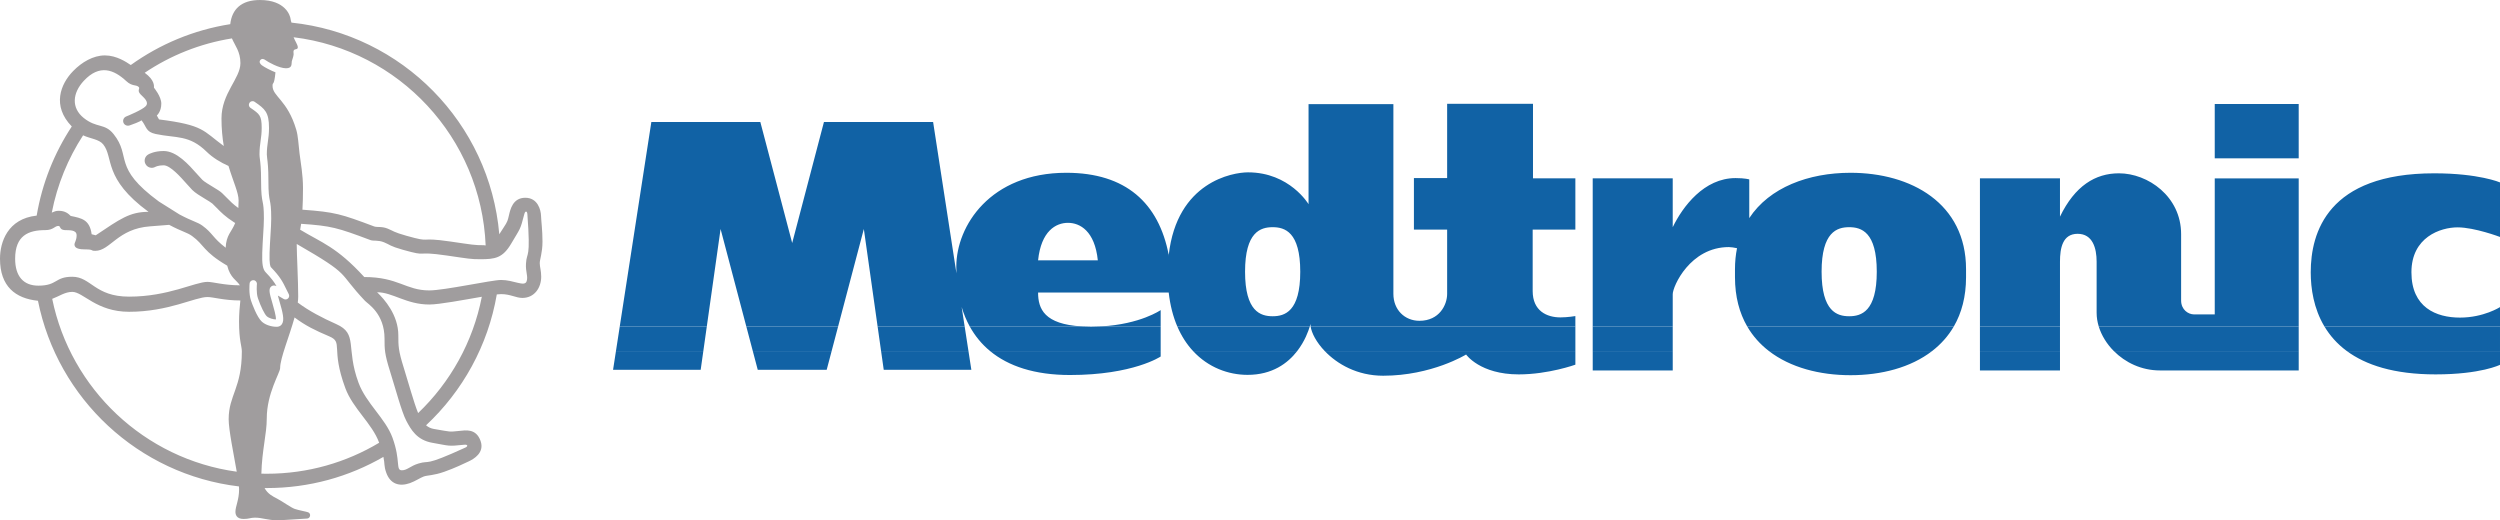 <svg xmlns="http://www.w3.org/2000/svg" width="1013.652" height="210.944"><g><path d="M213.497 114.115c-.848 2.272-5.235-.602-10.321-.602-3.786 0-23.023 4.239-29.11 4.239-9.604 0-12.526-5.426-26.371-5.426-11.211-12.258-17.334-13.951-25.992-19.189l.396-2.388c12.27.842 14.651 1.551 28.125 6.607 1.186.446 3.067-.1 5.494.891 2.43.986 2.28 1.526 7.577 3.016 10.991 3.085 4.098.33 17.774 2.329 9.159 1.337 9.783 1.512 13.64 1.512 5.959 0 9.109-.39 12.645-6.464 3.723-6.372 3.495-5.146 5.225-11.813.395-1.524 1.159-1.241 1.245-.039 1.406 18.992-.236 14.848-.563 20.064-.223 3.462.974 5.251.236 7.263zm-43.968 53.37c-1.775-4.38-3.955-12.451-5.84-18.444-2.183-6.931-2.183-8.81-2.183-13.099 0-8.241-5.64-14.619-8.607-17.448 6.289 0 11.861 4.974 21.166 4.974 4.065 0 14.014-1.897 21.291-3.144-3.572 18.375-12.816 34.73-25.828 47.161zm5.799 12.056c7.264 1.263 6.037 1.485 12.884.782 1.567-.163 1.571.648.481 1.147-17.321 7.931-14.012 4.968-19.015 6.466-3.33 1.007-4.576 2.747-6.723 2.747-2.638 0-.391-3.815-3.819-13.222-2.853-7.814-10.678-13.916-13.768-22.279-5.277-14.28-.098-19.801-9.009-23.762-5.709-2.539-11.114-5.359-15.626-8.74.114-.878.177-1.695.177-2.451 0-6.335-.595-17.332-.595-20.888l.008-.417c22.756 13.126 16.178 10.933 27.669 23.06 1.145 1.214 7.92 5.123 7.92 15.308 0 4.28 0 6.156 2.181 13.095 2.176 6.922 4.756 16.637 6.633 20.198 1.881 3.562 4.258 7.862 10.6 8.957zm-67.146 12.54c-.74 0-1.469 0-2.205-.028.229-9.449 2.188-16.062 2.188-22.399 0-10.211 5.419-18.525 5.419-20.41 0-3.994 3.719-12.787 5.856-20.529 4.465 3.354 8.296 5.217 14.046 7.654 5.845 2.484.495 4.656 6.534 20.995 3.072 8.309 10.898 14.369 13.72 22.151-13.319 7.977-28.906 12.566-45.559 12.566zm-6.403-70.177c-.986-2.869-.583-6.822-.566-6.985.087-.817.815-1.404 1.634-1.316.813.08 1.404.815 1.32 1.628-.004.032-.348 3.46.422 5.708 1.149 3.354 2.696 6.493 3.597 7.303.913.81 2.645 1.262 3.688 1.276.123-1.268-.888-4.726-1.444-6.662-1.159-3.967-1.685-5.792-.387-6.757.283-.224 1.033-.619 2.079-.071-.919-1.62-2.083-3.234-4.408-5.637-1.149-1.182-1.524-3.336-1.382-7.911.078-2.565.237-5.076.371-7.295.159-2.565.297-4.793.297-6.582 0-4.217-.248-5.48-.513-6.8-.308-1.54-.626-3.134-.626-8.555 0-4.957-.287-7.214-.477-8.705-.094-.748-.168-1.326-.168-1.944 0-2.314.237-3.975.461-5.589.222-1.573.428-3.064.428-5.155 0-5.009-.854-5.601-4.445-8.066l-.107-.072c-.676-.459-.848-1.386-.385-2.066.467-.669 1.392-.85 2.06-.385l.114.081c4.08 2.794 5.732 4.178 5.732 10.509 0 2.292-.234 3.97-.459 5.57-.222 1.583-.43 3.074-.43 5.174 0 .425.061.906.139 1.566.205 1.565.505 3.935.505 9.082 0 5.124.289 6.569.566 7.979.285 1.406.575 2.856.575 7.376 0 1.892-.143 4.153-.304 6.778-.136 2.187-.289 4.671-.371 7.188-.138 4.544.337 5.535.553 5.763 3.804 3.928 4.827 6.019 6.237 8.929.308.622.624 1.278.997 1.998.304.583.184 1.31-.293 1.749-.479.46-1.2.546-1.768.21-.069-.026-1.16-.662-2.364-1.384.194.721.424 1.52.62 2.201 1.382 4.724 2.134 7.721 1.04 9.372-.391.603-.99.968-1.697 1.056-1.488.167-4.555-.347-6.413-2.005-2.048-1.844-4.049-7.444-4.426-8.551zm3.731-97.493c.559-.726 1.376-.626 2.13-.037.89.689 5.514 3.305 8.322 3.305 2.689 0 2.158-1.814 2.36-2.875.102-.52.532-1.361.719-2.603.071-.463-.202-1.459.1-1.833.518-.674 1.72-.134 1.604-1.336-.09-.976-1.121-2.44-1.704-3.934 42.706 5.211 76.057 40.73 77.876 84.404-.234.043-.474-.082-.725-.082-3.86 0-4.475-.167-13.636-1.504-13.674-1.991-6.786.756-17.774-2.329-5.3-1.492-5.152-1.901-7.577-2.887-2.426-.999-4.305-.451-5.495-.891-13.46-5.05-15.85-5.827-29.08-6.79.141-2.394.226-5.239.226-8.807 0-5.371-.919-10.098-1.4-13.991-.485-3.886-.538-6.939-1.335-9.631-3.558-12.061-9.61-13.443-9.61-17.762 0-1.889.603.485 1.188-5.5-1.679-.644-4.453-2.039-5.545-2.877-.734-.565-1.152-1.361-.644-2.039zm-12.795 145.567c0 4.293 2.03 14.165 3.275 21.274-37.373-5.131-67.337-33.511-74.822-70.084 2.893-1.08 5.17-2.822 8.147-2.822 4.42 0 9.771 8.071 23.023 8.071 15.987 0 26.738-5.985 31.783-5.985 2.307 0 6.712 1.396 13.332 1.396-.269 2.449-.532 5.602-.532 8.51 0 7.825 1.137 10.018 1.137 12.108 0 14.916-5.343 17.731-5.343 27.531zm-86.574-65.075c0-9.41 5.384-11.603 12.229-11.603 3.295 0 3.784-1.693 5.296-1.693 1.033 0 .295 1.547 2.624 1.693 1.683.088 4.778-.248 4.778 2.101 0 2.038-.87 2.902-.87 3.758 0 1.708 2.358 1.958 4.336 1.958 3.658 0 1.987.587 4.082.587 6.105 0 9.056-9.002 22.259-9.936 1.926-.147 7.723-.605 7.723-.605 5.311 2.835 7.238 3.038 9.284 4.53 5.06 3.649 4.334 6.201 14.248 12.023 1.231 5.023 3.906 5.917 5.133 7.966-6.513-.026-10.859-1.395-13.144-1.395-5.045 0-15.796 5.985-31.783 5.985-13.934 0-15.434-8.063-23.023-8.063-7.181 0-5.916 3.609-13.767 3.609-6.003 0-9.408-3.766-9.408-10.913zm27.556-50.038c2.93 1.39 6.445 1.54 8.168 3.692 4.312 5.397-.147 13.735 18.346 27.33-7.691 0-11.55 2.948-21.389 9.513l-1.659-.426c-.811-5.973-4.092-6.507-8.498-7.424-.889-.892-2.228-2.081-4.801-2.081-1.437 0-1.638.3-2.863.73 2.211-11.379 6.596-21.965 12.695-31.335zm.271-22.078c6.396-6.89 12.214-4.561 17.228.087 2.417 2.248 3.918 1.345 5.031 2.373.754.7-.838 1.333.772 3.014 1.172 1.229 3.676 3.07 2.073 4.801-1.384 1.482-7.057 3.825-7.937 4.178-.991.409-1.465 1.55-1.06 2.542.41.986 1.526 1.413 2.535 1.054 4.286-1.491 4.774-2.059 4.774-2.059 2.13 2.638 1.641 4.678 5.745 5.554 8.308 1.762 13.566.217 20.696 7.228 2.397 2.35 5.678 4.349 8.826 5.725 1.92 6.419 4.096 10.804 4.096 14.026 0 1.116-.032 2.112-.102 3.03-2.123-1.512-3.305-2.735-4.644-4.107-.597-.613-1.212-1.24-1.93-1.921-.782-.744-1.988-1.474-3.888-2.624-1.449-.879-3.43-2.066-4.121-2.761-.562-.569-1.257-1.35-2.063-2.249-3.529-3.987-8.365-9.449-13.661-9.449-3.668 0-5.804 1.167-6.154 1.357-1.412.762-1.944 2.502-1.186 3.92.754 1.416 2.508 1.945 3.918 1.195.088-.061 1.239-.681 3.421-.681 2.69 0 6.845 4.685 9.325 7.487.868.975 1.612 1.825 2.296 2.514 1.194 1.196 3.246 2.431 5.229 3.631 1.07.636 2.537 1.528 2.908 1.877.632.593 1.176 1.147 1.755 1.746 1.704 1.749 3.464 3.56 7.108 5.899.136.096.275.163.417.231-1.471 3.713-3.65 4.793-3.872 10.089l-.006-.067c-5.249-3.984-5.266-5.926-9.418-8.93-2.048-1.497-3.972-1.701-9.287-4.534l-8.387-5.269c-19.018-13.98-10.941-18.07-18.346-27.328-3.603-4.51-6.794-2.296-12.092-6.527-5.144-4.117-4.566-10.131 0-15.053zm60.072-17.215c1.227 2.901 3.442 5.317 3.442 10.034 0 6.224-7.675 12.17-7.675 22.427 0 4.16.371 7.857.932 11.166-8.539-6.239-7.972-8.465-26.261-10.781l-.889-1.597s1.819-1.481 1.819-4.813c0-2.89-2.969-6.44-2.969-6.44 0-.823.283-3.085-3.76-6.063 10.43-7.011 22.428-11.869 35.36-13.934zm125.921 82.353c0-4.606-.519-8.249-.593-10.476-.074-2.228-1.264-7.267-6.383-7.267-5.128 0-6.095 4.891-6.612 7.053-.522 2.143-.45 2.441-2.23 5.113-.517.77-1.074 1.702-1.698 2.627-3.909-45.079-39.422-81.11-84.27-85.814-.171-.542-.313-1.067-.361-1.506-.146-1.29-2.042-7.654-12.424-7.654-7.585 0-11.351 3.768-12.029 9.794-14.866 2.335-28.584 8.148-40.306 16.549l-.2-.087c-1.559-1.048-5.573-3.794-10.321-3.794-4.758 0-9.362 2.746-12.851 6.316-5.158 5.266-8.703 14.135-.577 22.495-7.069 10.725-12.012 22.981-14.234 36.14-11.783 1.272-14.873 10.76-14.873 17.488 0 11.196 6.223 16.111 15.394 17.043 7.956 39.704 40.749 70.432 81.49 75.278.041.446.061.817.061 1.135 0 4.361-1.486 6.912-1.486 9.147 0 1.072.387 2.906 3.301 2.906 2.229 0 2.813-.53 4.606-.53 3.087 0 5.037 1.064 9.272 1.064 1.651 0 8.972-.534 11.93-.703 1.255-.082 1.675-1.975.401-2.523-.532-.245-3.906-.832-5.472-1.384-1.55-.546-5.008-3.07-7.107-4.153-1.792-.915-3.841-1.942-5.117-4.298h.909c17.221 0 33.366-4.595 47.277-12.64.631 2.975.156 3.603 1.153 6.405 1.639 4.623 5.329 5.736 9.58 4.239 2.306-.824 4.178-2.174 5.647-2.7 1.472-.52 3.973-.365 8.314-1.91 4.34-1.532 7.971-3.301 9.985-4.253 1.824-.864 6.438-3.407 4.723-8.241-1.839-5.176-6.116-4.312-8.617-4.069-4.452.432-2.956.452-10.398-.811-1.083-.193-2.123-.64-3.094-1.463 14.774-13.808 25.12-32.281 28.685-53.068.736-.088 1.331-.127 1.739-.127 3.79 0 6.016 1.549 8.621 1.549 4.895 0 7.645-4.108 7.645-8.618 0-2.443-.591-3.935-.591-5.492 0-1.56 1.11-4.157 1.11-8.76" fill="#a09d9e"/><path d="M249.746 142.341l-1.174 7.596h35.526l1.074-7.596-35.426-.001zm55.484 0l2.005 7.596h27.954l2.005-7.596-31.964-.001zm52.014 0l1.073 7.596h35.526l-1.171-7.596h-35.428zm44.194 0c7.396 6.107 18.024 9.712 32.416 9.712 25.631 0 36.752-7.502 36.752-7.502v-2.21h-69.169zm82.299 0c6.192 6.686 14.355 9.652 22.093 9.652 10.051 0 16.323-4.724 20.131-9.649l-42.224-.003zm53.4 0c5.025 5.268 13.14 10 23.672 10 19.712 0 33.634-8.597 33.634-8.597s5.614 8.058 21.346 8.058c12.06 0 22.965-3.943 22.965-3.943v-5.518h-101.618zm108.647 0v7.857h32.441v-7.857h-32.441zm71.46 0c8.675 6.688 20.571 9.786 33.074 9.786 12.5 0 24.391-3.097 33.064-9.784l-66.138-.002zm85.543 0v7.857h32.455v-7.858l-32.455.001zm54.295 0c4.633 4.662 11.216 7.857 18.654 7.857h56.299v-7.857h-74.953zm94.479 0c7.633 5.632 19.044 9.461 35.951 9.461 18.444 0 26.141-3.89 26.141-3.89v-5.571h-62.093" fill="#1162a5" fill-rule="evenodd"/><path d="M251.292 132.341l-1.546 9.999 35.426.001 1.413-10h-35.292zm51.299 0l2.639 10.001 31.964-.001 2.639-10h-37.241zm53.241 0l1.411 10.001 35.428-.001-1.542-10h-35.296zm37.349 0c2.092 3.8 4.827 7.169 8.256 10.002l69.169-.002v-10h-24.124c-1.313.067-2.675.106-4.091.106-1.306 0-2.535-.033-3.691-.098l-45.519-.008zm84.166 0c1.701 3.979 3.884 7.293 6.389 9.998l42.224.002c3.11-4.021 4.576-8.18 5.115-10.009l-53.727.009zm54.059 0c.399 2.744 2.375 6.493 5.73 10.005l101.618-.005v-10h-107.347zm114.377 0v9.999l32.441.001v-10h-32.441zm62.633 0c2.29 3.953 5.291 7.275 8.828 10h66.138c3.536-2.724 6.537-6.046 8.828-9.999l-83.793-.001zm94.37 0v9.999l32.455.001v-9.999l-32.455-.001zm48.164 0c1.104 3.62 3.236 7.098 6.131 10.006l74.953-.006v-10.001l-81.084.001zm91.505 0c2.167 3.638 5.121 7.066 9.105 10.003l62.093-.003v-10h-71.198" fill="#1162a5" fill-rule="evenodd"/><path d="M286.585 132.341l5.581-39.498 10.425 39.498h37.241l10.422-39.498 5.577 39.498h35.296l-1.214-7.861c.831 2.78 1.915 5.411 3.266 7.864l45.519-.003c-15.283-.841-17.794-7.114-17.794-13.744h52.96c.59 5.258 1.801 9.825 3.481 13.749l53.727-.005c.18-.618.256-.969.256-.969 0 .308.025.635.075.977l107.347-.008v-4.189s-3.135.539-6.049.539c-5.516 0-11.261-2.622-11.261-10.68v-24.916h17.31v-20.794h-17.18v-30.203h-34.811v30.108h-13.471v20.889h13.471v26.064c0 4.45-3.164 10.913-11.236 10.913-5.946 0-10.56-4.436-10.56-10.913v-76.935h-34.399v40.566s-7.643-12.911-24.554-12.911c-6.188 0-28.777 3.81-32.135 33.495.044.216.06.42.069.607-.069-.237-.092-.438-.069-.607-4.053-21.07-17.41-33.32-41.521-33.32-30.789 0-44.609 21.475-44.609 38.06 0 .901.02 1.805.052 2.698l-9.459-61.352h-44.259l-12.88 49.066-12.918-49.066h-44.185l-12.809 82.88h35.292zm184.021 0v-6.612s-8.216 5.733-24.124 6.607l24.124.005zm207.619 0v-13.075c0-3.094 7.022-19.087 22.758-19.087.869 0 2.089.204 3.311.453-.539 2.663-.828 5.487-.828 8.509v3.255c0 7.896 1.804 14.516 4.95 19.947l83.793-.002c3.146-5.43 4.947-12.049 4.947-19.945v-3.255c0-26.712-22.24-39.086-46.839-39.086-16.995 0-32.865 5.911-41.059 18.374v-15.681s-1.696-.541-5.555-.541c-12.78 0-21.409 11.524-25.479 19.908v-19.813h-32.441v60.039l32.441.001zm157.016 0v-26.252c0-5.393 1.009-11.289 7.152-11.289 6.154 0 7.706 5.917 7.706 11.289v20.714c0 1.845.295 3.708.85 5.533l81.084.005v-59.999h-34.042v55.136h-8.408c-2.311 0-5.226-1.881-5.226-5.656v-26.894c0-15.317-13.499-24.657-25.198-24.657-9.575 0-17.867 5.07-23.919 17.577v-15.547h-32.455v60.039l32.455.001zm178.411 0v-7.824s-6.609 4.256-16.241 4.256c-9.634 0-19.672-4.118-19.672-18.379 0-14.253 11.797-18.21 18.72-18.21 6.919 0 17.194 3.892 17.194 3.892v-22.115s-8.506-3.689-26.689-3.689c-43.157 0-50.05 23.988-50.05 40.122 0 6.579 1.19 14.674 5.541 21.956l71.198-.009zm-115.661-68.131v-22.055h34.042v22.055h-34.042zm-381.975 64.015c-4.921 0-11.193-1.922-11.193-18.061 0-16.125 6.271-18.05 11.193-18.05 4.906 0 11.186 1.925 11.186 18.05 0 16.138-6.28 18.061-11.186 18.061zm-95.11-22.675c1.22-11.9 7.237-15.2 12.11-15.2 4.87 0 10.887 3.299 12.107 15.2h-24.218zm328.865 22.675c-4.912 0-11.184-1.922-11.184-18.061 0-16.125 6.271-18.05 11.184-18.05 4.914 0 11.186 1.925 11.186 18.05 0 16.138-6.272 18.061-11.186 18.061" fill="#1162a5" fill-rule="evenodd"/></g></svg>